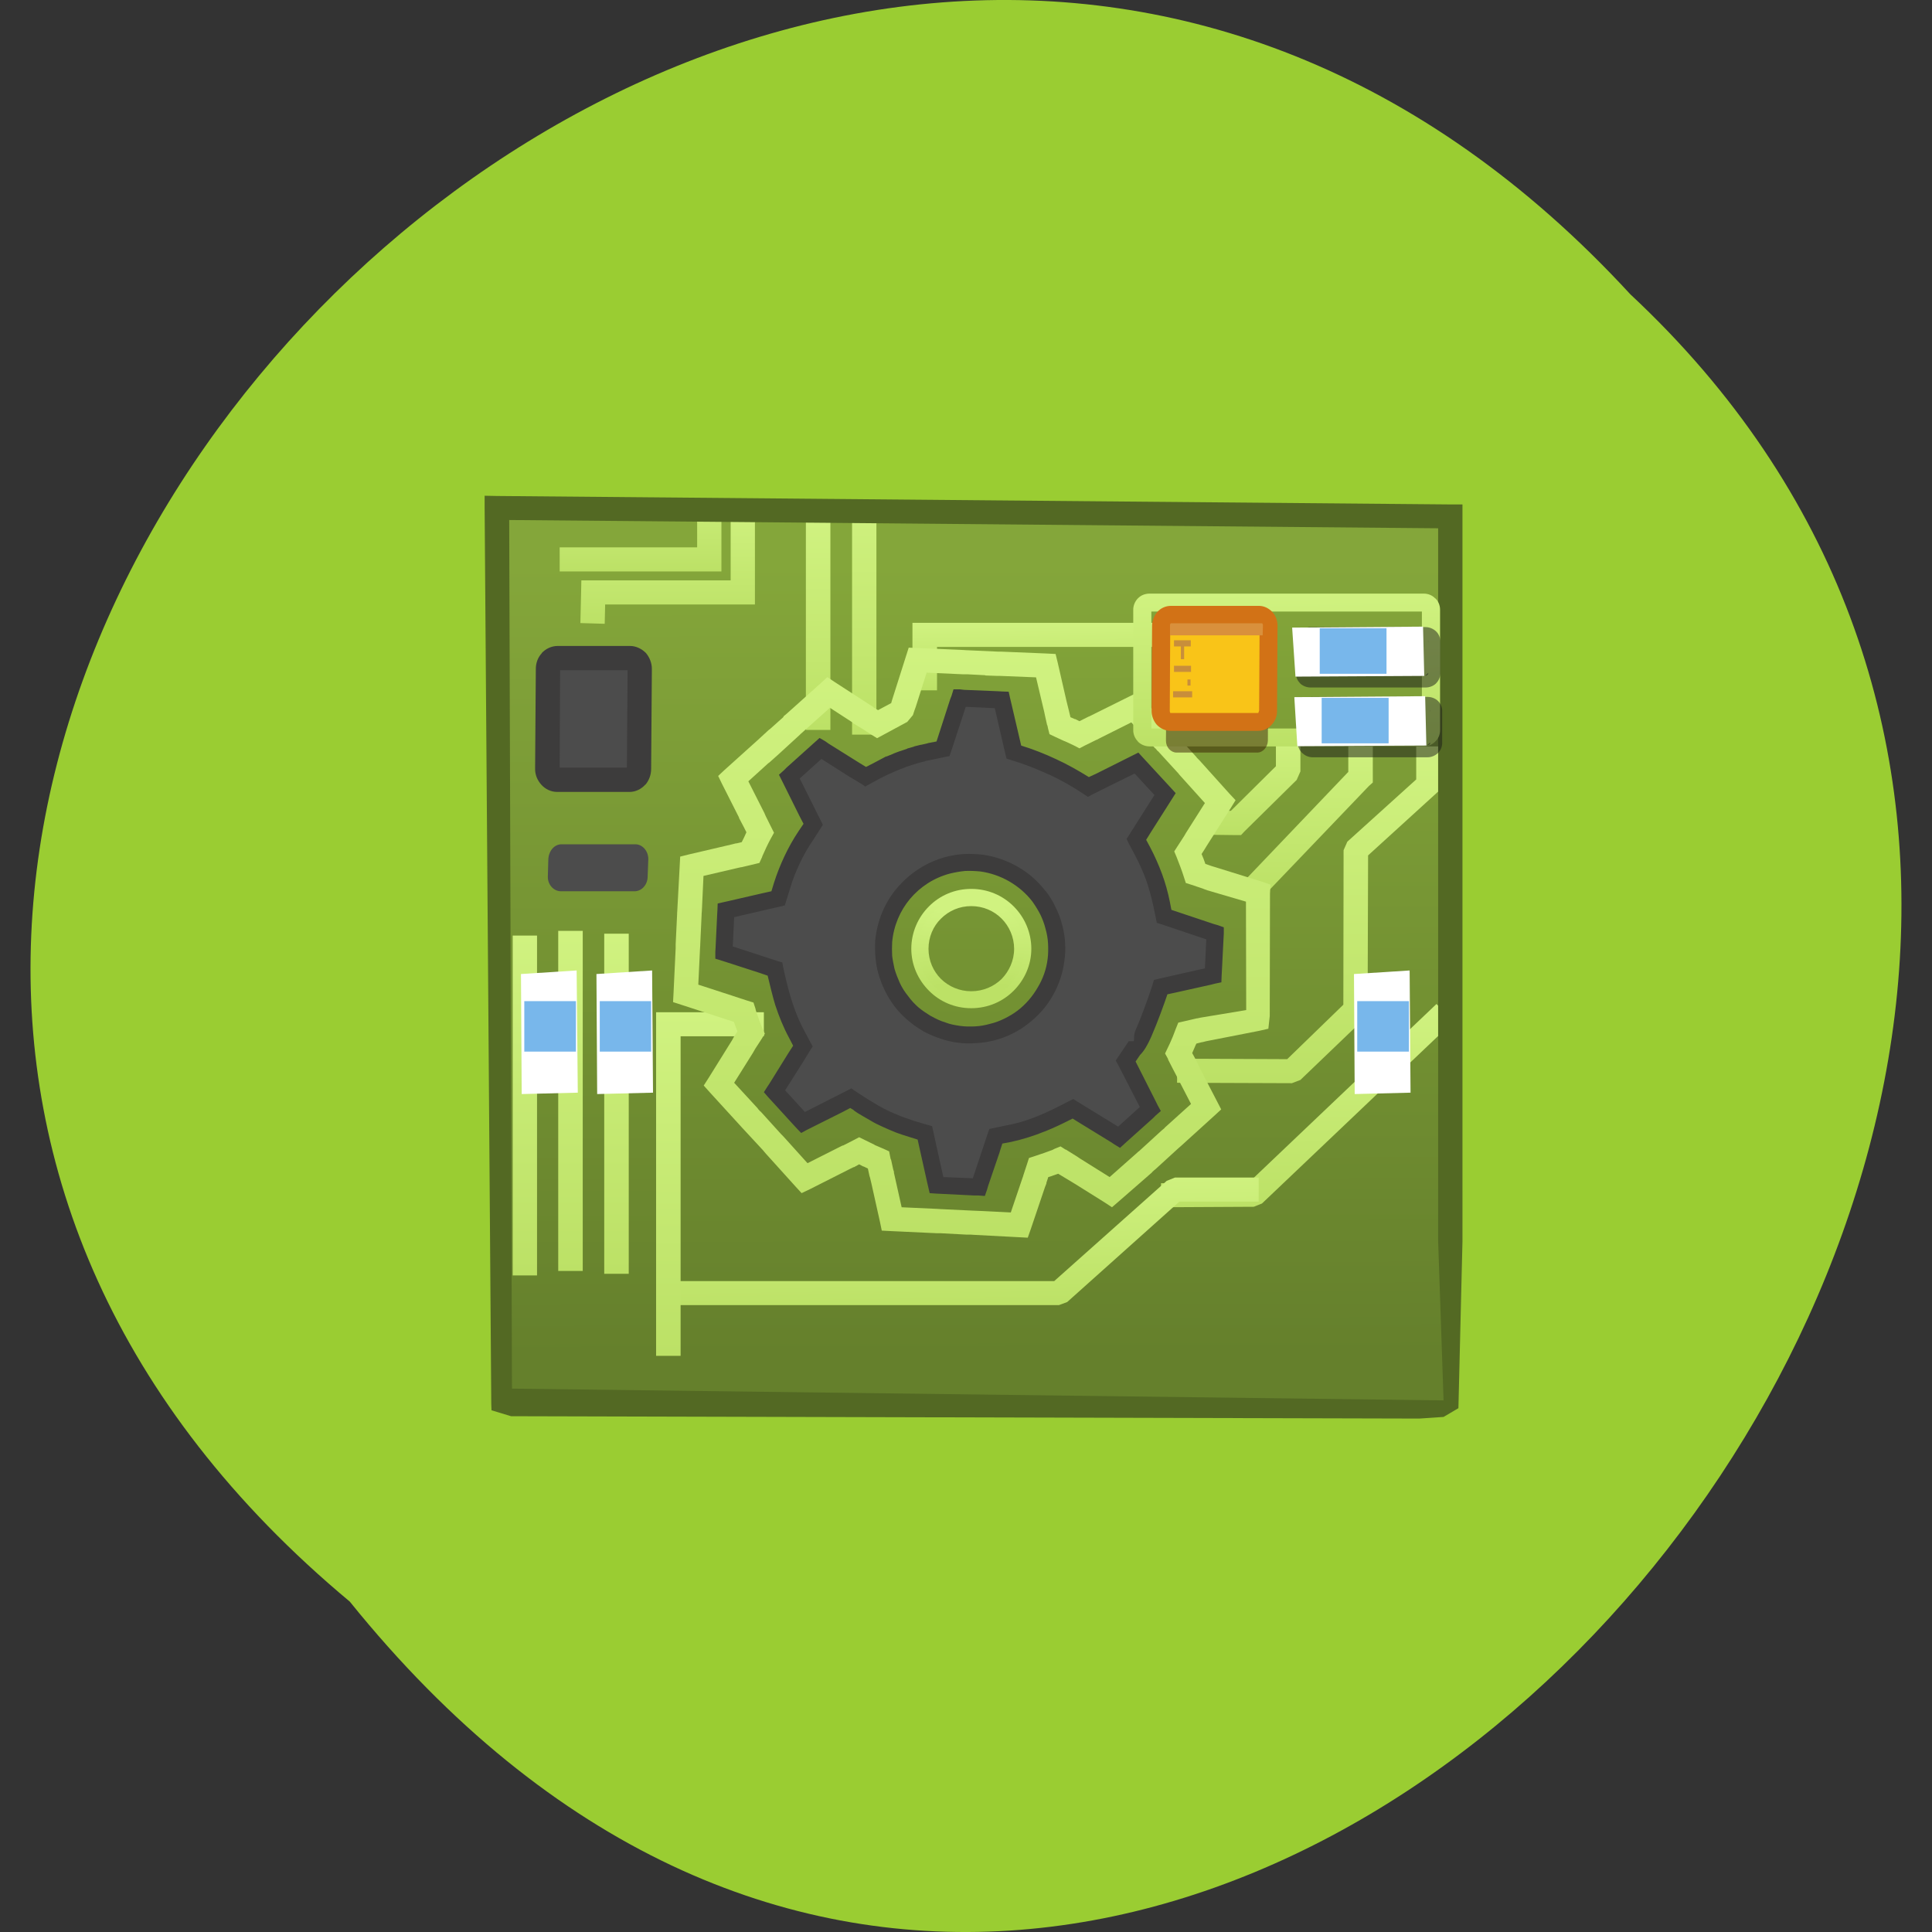 
<svg xmlns="http://www.w3.org/2000/svg" xmlns:xlink="http://www.w3.org/1999/xlink" width="32px" height="32px" viewBox="0 0 32 32" version="1.1">
<rect x="0" y="0" width="32" height="32" fill="#333333" stroke="none"/>
<defs>
<linearGradient id="linear0" gradientUnits="userSpaceOnUse" x1="25.14" y1="6.758" x2="25.2" y2="39.38" gradientTransform="matrix(0.405,0,0,0.403,6.02,6.596)">
<stop offset="0" style="stop-color:rgb(51.765%,65.098%,22.745%);stop-opacity:1;"/>
<stop offset="1" style="stop-color:rgb(39.608%,50.196%,17.255%);stop-opacity:1;"/>
</linearGradient>
<linearGradient id="linear1" gradientUnits="userSpaceOnUse" x1="0" y1="4.046" x2="0" y2="8.967" gradientTransform="matrix(0.405,0,0,0.4,6.02,6.742)">
<stop offset="0" style="stop-color:rgb(81.569%,94.902%,50.196%);stop-opacity:1;"/>
<stop offset="1" style="stop-color:rgb(73.725%,88.235%,40%);stop-opacity:1;"/>
</linearGradient>
<linearGradient id="linear2" gradientUnits="userSpaceOnUse" x1="0" y1="2.674" x2="0" y2="6.803" gradientTransform="matrix(0.405,0,0,0.4,6.02,6.742)">
<stop offset="0" style="stop-color:rgb(81.569%,94.902%,50.196%);stop-opacity:1;"/>
<stop offset="1" style="stop-color:rgb(73.725%,88.235%,40%);stop-opacity:1;"/>
</linearGradient>
<linearGradient id="linear3" gradientUnits="userSpaceOnUse" x1="0" y1="2.988" x2="0" y2="13.368" gradientTransform="matrix(0.405,0,0,0.332,6.02,7.647)">
<stop offset="0" style="stop-color:rgb(81.569%,94.902%,50.196%);stop-opacity:1;"/>
<stop offset="1" style="stop-color:rgb(73.725%,88.235%,40%);stop-opacity:1;"/>
</linearGradient>
<linearGradient id="linear4" gradientUnits="userSpaceOnUse" x1="0" y1="13.765" x2="0" y2="20.17" gradientTransform="matrix(0.405,0,0,0.4,6.02,6.742)">
<stop offset="0" style="stop-color:rgb(81.569%,94.902%,50.196%);stop-opacity:1;"/>
<stop offset="1" style="stop-color:rgb(73.725%,88.235%,40%);stop-opacity:1;"/>
</linearGradient>
<linearGradient id="linear5" gradientUnits="userSpaceOnUse" x1="0" y1="13.518" x2="0" y2="17.715" gradientTransform="matrix(0.405,0,0,0.4,6.02,6.742)">
<stop offset="0" style="stop-color:rgb(81.569%,94.902%,50.196%);stop-opacity:1;"/>
<stop offset="1" style="stop-color:rgb(73.725%,88.235%,40%);stop-opacity:1;"/>
</linearGradient>
<linearGradient id="linear6" gradientUnits="userSpaceOnUse" x1="0" y1="14.05" x2="0" y2="27.992" gradientTransform="matrix(0.405,0,0,0.4,6.02,6.742)">
<stop offset="0" style="stop-color:rgb(81.569%,94.902%,50.196%);stop-opacity:1;"/>
<stop offset="1" style="stop-color:rgb(73.725%,88.235%,40%);stop-opacity:1;"/>
</linearGradient>
<linearGradient id="linear7" gradientUnits="userSpaceOnUse" x1="27.369" y1="8.864" x2="27.409" y2="11.798" gradientTransform="matrix(0.405,0,0,0.4,6.02,6.742)">
<stop offset="0" style="stop-color:rgb(81.569%,94.902%,50.196%);stop-opacity:1;"/>
<stop offset="1" style="stop-color:rgb(73.725%,88.235%,40%);stop-opacity:1;"/>
</linearGradient>
<linearGradient id="linear8" gradientUnits="userSpaceOnUse" x1="0" y1="3.595" x2="0" y2="13.566" gradientTransform="matrix(0.405,0,0,0.4,6.02,6.742)">
<stop offset="0" style="stop-color:rgb(81.569%,94.902%,50.196%);stop-opacity:1;"/>
<stop offset="1" style="stop-color:rgb(73.725%,88.235%,40%);stop-opacity:1;"/>
</linearGradient>
<linearGradient id="linear9" gradientUnits="userSpaceOnUse" x1="38.571" y1="24.661" x2="38.647" y2="33.18" gradientTransform="matrix(0.405,0,0,0.4,6.02,6.742)">
<stop offset="0" style="stop-color:rgb(81.569%,94.902%,50.196%);stop-opacity:1;"/>
<stop offset="1" style="stop-color:rgb(73.725%,88.235%,40%);stop-opacity:1;"/>
</linearGradient>
<linearGradient id="linear10" gradientUnits="userSpaceOnUse" x1="24.468" y1="31.71" x2="24.555" y2="37.37" gradientTransform="matrix(0.405,0,0,0.4,6.02,6.742)">
<stop offset="0" style="stop-color:rgb(81.569%,94.902%,50.196%);stop-opacity:1;"/>
<stop offset="1" style="stop-color:rgb(73.725%,88.235%,40%);stop-opacity:1;"/>
</linearGradient>
<linearGradient id="linear11" gradientUnits="userSpaceOnUse" x1="0" y1="25.05" x2="0" y2="39.27" gradientTransform="matrix(0.405,0,0,0.4,6.02,6.742)">
<stop offset="0" style="stop-color:rgb(81.569%,94.902%,50.196%);stop-opacity:1;"/>
<stop offset="1" style="stop-color:rgb(73.725%,88.235%,40%);stop-opacity:1;"/>
</linearGradient>
<linearGradient id="linear12" gradientUnits="userSpaceOnUse" x1="0" y1="21.804" x2="0" y2="35.874" gradientTransform="matrix(0.405,0,0,0.4,6.02,6.742)">
<stop offset="0" style="stop-color:rgb(81.569%,94.902%,50.196%);stop-opacity:1;"/>
<stop offset="1" style="stop-color:rgb(73.725%,88.235%,40%);stop-opacity:1;"/>
</linearGradient>
<linearGradient id="linear13" gradientUnits="userSpaceOnUse" x1="0" y1="21.804" x2="0" y2="35.874" gradientTransform="matrix(0.405,0,0,0.4,6.02,6.742)">
<stop offset="0" style="stop-color:rgb(81.569%,94.902%,50.196%);stop-opacity:1;"/>
<stop offset="1" style="stop-color:rgb(73.725%,88.235%,40%);stop-opacity:1;"/>
</linearGradient>
<linearGradient id="linear14" gradientUnits="userSpaceOnUse" x1="0" y1="21.804" x2="0" y2="35.874" gradientTransform="matrix(0.405,0,0,0.4,6.02,6.742)">
<stop offset="0" style="stop-color:rgb(81.569%,94.902%,50.196%);stop-opacity:1;"/>
<stop offset="1" style="stop-color:rgb(73.725%,88.235%,40%);stop-opacity:1;"/>
</linearGradient>
<linearGradient id="linear15" gradientUnits="userSpaceOnUse" x1="0" y1="10.246" x2="0" y2="34.489" gradientTransform="matrix(0.405,0,0,0.403,6.02,6.596)">
<stop offset="0" style="stop-color:rgb(81.569%,94.902%,50.196%);stop-opacity:1;"/>
<stop offset="1" style="stop-color:rgb(73.725%,88.235%,40%);stop-opacity:1;"/>
</linearGradient>
<linearGradient id="linear16" gradientUnits="userSpaceOnUse" x1="0" y1="20.8" x2="0" y2="24.431" gradientTransform="matrix(0.405,0,0,0.403,6.02,6.596)">
<stop offset="0" style="stop-color:rgb(81.569%,94.902%,50.196%);stop-opacity:1;"/>
<stop offset="1" style="stop-color:rgb(73.725%,88.235%,40%);stop-opacity:1;"/>
</linearGradient>
<linearGradient id="linear17" gradientUnits="userSpaceOnUse" x1="0" y1="21.01" x2="0" y2="24.22" gradientTransform="matrix(0.405,0,0,0.403,6.02,6.596)">
<stop offset="0" style="stop-color:rgb(81.569%,94.902%,50.196%);stop-opacity:1;"/>
<stop offset="1" style="stop-color:rgb(73.725%,88.235%,40%);stop-opacity:1;"/>
</linearGradient>
<linearGradient id="linear18" gradientUnits="userSpaceOnUse" x1="37.711" y1="7.978" x2="37.82" y2="14.346" gradientTransform="matrix(0.405,0,0,0.403,6.02,6.596)">
<stop offset="0" style="stop-color:rgb(81.569%,94.902%,50.196%);stop-opacity:1;"/>
<stop offset="1" style="stop-color:rgb(73.725%,88.235%,40%);stop-opacity:1;"/>
</linearGradient>
<linearGradient id="linear19" gradientUnits="userSpaceOnUse" x1="0" y1="21.09" x2="0" y2="24.14" gradientTransform="matrix(0.405,0,0,0.403,6.02,6.596)">
<stop offset="0" style="stop-color:rgb(81.569%,94.902%,50.196%);stop-opacity:1;"/>
<stop offset="1" style="stop-color:rgb(73.725%,88.235%,40%);stop-opacity:1;"/>
</linearGradient>
</defs>
<g id="surface1">
<path style=" stroke:none;fill-rule:nonzero;fill:rgb(60.392%,80.392%,19.608%);fill-opacity:1;" d="M 5.793 26.527 C -9.93 13.422 13.09 -10.238 27.004 4.875 C 40.945 17.883 19.184 43.129 5.793 26.527 Z M 5.793 26.527 "/>
<path style=" stroke:none;fill-rule:evenodd;fill:url(#linear0);" d="M 23.918 8.422 L 8.25 8.281 L 8.297 23.059 L 24.047 23.227 L 23.918 20.516 "/>
<path style=" stroke:none;fill-rule:nonzero;fill:url(#linear1);" d="M 12.504 8.359 L 12.504 10.012 L 10.023 10.012 L 10.016 10.332 L 9.613 10.32 L 9.625 9.809 L 9.629 9.613 L 12.102 9.613 L 12.102 8.359 "/>
<path style=" stroke:none;fill-rule:nonzero;fill:url(#linear2);" d="M 11.949 8.465 L 11.949 9.465 L 9.27 9.465 L 9.27 9.066 L 11.547 9.066 L 11.547 8.465 "/>
<path style=" stroke:none;fill-rule:nonzero;fill:url(#linear3);" d="M 13.348 12.09 L 13.348 8.641 L 13.754 8.641 L 13.754 12.09 "/>
<path style=" stroke:none;fill-rule:nonzero;fill:url(#linear4);" d="M 22.738 12.25 L 22.738 12.961 L 22.672 13.02 L 20.957 14.812 L 20.551 14.727 L 20.551 14.645 L 20.617 14.582 L 22.332 12.785 L 22.332 12.25 "/>
<path style=" stroke:none;fill-rule:nonzero;fill:url(#linear5);" d="M 21.539 12.152 L 21.539 12.777 L 21.477 12.918 L 20.613 13.77 L 20.555 13.832 L 20.469 13.832 L 19.848 13.824 L 20.035 13.426 L 20.387 13.43 L 21.133 12.691 L 21.133 12.152 "/>
<path style=" stroke:none;fill-rule:nonzero;fill:url(#linear6);" d="M 23.863 12.363 L 23.863 13.074 L 23.801 13.129 L 22.66 14.168 L 22.652 16.734 L 22.648 16.816 L 22.59 16.879 L 21.539 17.887 L 21.398 17.941 L 19.496 17.934 L 19.496 17.535 L 21.32 17.543 L 22.25 16.641 L 22.254 14.082 L 22.316 13.941 L 23.457 12.91 L 23.457 12.363 "/>
<path style=" stroke:none;fill-rule:nonzero;fill:url(#linear7);" d="M 19.105 10.715 L 15.52 10.715 L 15.52 11.434 L 15.113 11.434 L 15.113 10.316 L 19.105 10.316 "/>
<path style=" stroke:none;fill-rule:nonzero;fill:url(#linear8);" d="M 14.113 12.168 L 14.113 8.48 L 14.516 8.434 L 14.516 12.168 "/>
<path style=" stroke:none;fill-rule:nonzero;fill:url(#linear9);" d="M 24.07 16.922 L 20.902 19.934 L 20.766 19.988 L 19.23 19.996 L 19.23 19.598 L 20.684 19.586 L 23.793 16.629 "/>
<path style=" stroke:none;fill-rule:nonzero;fill:url(#linear10);" d="M 11.043 21.219 L 17.461 21.219 L 19.324 19.559 L 19.461 19.504 L 20.848 19.504 L 20.848 19.902 L 19.535 19.902 L 17.676 21.566 L 17.539 21.617 L 11.043 21.617 "/>
<path style=" stroke:none;fill-rule:nonzero;fill:url(#linear11);" d="M 10.867 22.457 L 10.867 16.766 L 12.652 16.766 L 12.652 17.164 L 11.273 17.164 L 11.273 22.457 "/>
<path style=" stroke:none;fill-rule:nonzero;fill:url(#linear12);" d="M 10.414 15.465 L 10.414 21.098 L 10.008 21.098 L 10.008 15.465 "/>
<path style=" stroke:none;fill-rule:nonzero;fill:url(#linear13);" d="M 9.652 15.418 L 9.652 21.051 L 9.246 21.051 L 9.246 15.418 "/>
<path style=" stroke:none;fill-rule:nonzero;fill:url(#linear14);" d="M 8.895 15.496 L 8.895 21.125 L 8.492 21.125 L 8.492 15.496 "/>
<path style=" stroke:none;fill-rule:nonzero;fill:rgb(32.549%,41.176%,13.725%);fill-opacity:1;" d="M 23.82 8.75 L 8.434 8.613 L 8.48 23 L 23.91 23.195 L 23.82 20.551 Z M 8.23 8.215 L 24.02 8.355 L 24.223 8.355 L 24.223 20.559 L 24.254 19.289 L 24.156 23.324 L 23.91 23.469 L 23.508 23.496 L 8.465 23.457 L 8.141 23.359 L 8.137 23.258 L 8.027 8.414 L 8.027 8.211 Z M 8.23 8.215 "/>
<path style=" stroke:none;fill-rule:evenodd;fill:rgb(29.804%,29.804%,29.804%);fill-opacity:1;" d="M 16.793 12.457 C 17.246 12.594 17.637 12.777 18.027 13.035 L 18.824 12.637 L 18.871 12.688 L 19.25 13.105 L 19.297 13.152 L 19.258 13.211 L 18.941 13.715 L 18.82 13.902 L 18.926 14.102 C 19.066 14.371 19.176 14.66 19.234 14.957 L 19.281 15.176 C 19.543 15.262 19.801 15.352 20.059 15.438 L 20.125 15.457 L 20.121 15.527 L 20.098 16.086 L 20.09 16.152 L 20.023 16.168 L 19.445 16.301 L 19.223 16.348 C 19.191 16.457 18.871 17.387 18.77 17.387 L 18.645 17.574 L 19.02 18.309 L 19.051 18.371 L 19 18.414 L 18.582 18.793 L 18.535 18.836 L 18.473 18.801 L 17.961 18.48 L 17.77 18.363 C 17.426 18.547 17.098 18.699 16.715 18.777 L 16.492 18.82 L 16.422 19.031 L 16.422 19.035 L 16.23 19.598 L 16.211 19.66 L 16.145 19.66 L 15.582 19.633 L 15.512 19.629 L 15.496 19.562 L 15.367 18.984 L 15.316 18.766 L 15.098 18.699 C 14.957 18.656 14.816 18.602 14.68 18.539 C 14.543 18.473 14.41 18.398 14.277 18.312 L 14.09 18.191 L 13.891 18.293 L 13.297 18.59 L 13.25 18.543 L 12.871 18.129 L 12.828 18.078 L 12.863 18.02 L 13.18 17.516 L 13.297 17.324 L 13.191 17.129 C 13.012 16.785 12.914 16.43 12.836 16.051 L 12.621 15.98 L 12.055 15.797 L 11.988 15.777 L 11.992 15.707 L 12.02 15.148 L 12.02 15.082 L 12.09 15.066 L 12.668 14.93 L 12.887 14.879 L 12.957 14.664 C 13.043 14.371 13.176 14.094 13.344 13.84 L 13.469 13.652 L 13.367 13.453 L 13.074 12.863 L 13.121 12.816 L 13.539 12.441 L 13.59 12.395 L 13.648 12.434 L 14.145 12.746 L 14.336 12.863 L 14.535 12.762 C 14.605 12.723 14.676 12.691 14.746 12.656 C 14.816 12.625 14.887 12.598 14.957 12.574 C 15.031 12.547 15.105 12.523 15.176 12.504 C 15.246 12.48 15.32 12.465 15.395 12.449 L 15.617 12.402 L 15.871 11.629 L 15.895 11.559 L 15.965 11.566 L 16.523 11.59 L 16.59 11.594 Z M 17.207 14.844 C 16.977 14.547 16.629 14.348 16.254 14.297 C 16.066 14.273 15.879 14.285 15.699 14.332 C 15.113 14.488 14.691 14.984 14.637 15.598 C 14.625 15.762 14.637 15.926 14.684 16.082 C 14.73 16.262 14.812 16.434 14.93 16.586 C 15.039 16.73 15.18 16.855 15.348 16.949 L 15.355 16.953 C 15.52 17.051 15.699 17.109 15.883 17.133 C 16.07 17.156 16.262 17.145 16.441 17.098 C 16.621 17.047 16.789 16.965 16.941 16.848 C 17.238 16.621 17.441 16.277 17.492 15.902 C 17.516 15.715 17.504 15.527 17.457 15.344 C 17.406 15.168 17.324 14.996 17.207 14.848 Z M 17.207 14.844 "/>
<path style=" stroke:none;fill-rule:nonzero;fill:url(#linear15);" d="M 17.73 11.879 L 17.801 11.91 L 17.809 11.91 L 17.879 11.945 L 18.035 11.867 L 18.039 11.867 L 18.699 11.539 L 18.832 11.473 L 18.934 11.582 L 19.43 12.121 L 19.48 12.168 L 19.82 12.543 L 19.824 12.551 L 19.871 12.598 L 20.363 13.145 L 20.465 13.254 L 20.383 13.387 L 19.988 14.008 L 19.957 14.059 L 19.902 14.145 L 19.934 14.223 L 19.965 14.309 L 20.055 14.34 L 20.066 14.344 L 20.129 14.363 L 20.898 14.602 L 21.043 14.652 L 21.035 14.801 L 21.031 16.828 L 21.008 17.039 L 20.855 17.074 L 19.977 17.246 L 19.914 17.262 L 19.906 17.262 L 19.816 17.285 L 19.801 17.316 L 19.75 17.434 L 19.746 17.441 L 19.793 17.527 L 19.871 17.684 L 19.871 17.688 L 20.156 18.238 L 20.227 18.375 L 20.113 18.48 L 19.562 18.98 L 19.516 19.02 L 19.141 19.363 L 19.133 19.371 L 19.125 19.375 L 19.078 19.418 L 19.082 19.418 L 18.535 19.895 L 18.418 19.996 L 18.293 19.914 L 17.812 19.613 L 17.625 19.5 L 17.527 19.441 L 17.434 19.473 L 17.426 19.477 L 17.363 19.496 L 17.332 19.59 L 17.332 19.602 L 17.309 19.66 L 17.074 20.355 L 17.023 20.5 L 16.871 20.492 L 16.133 20.453 L 16.074 20.449 L 16.004 20.449 L 15.574 20.426 L 15.512 20.426 L 14.762 20.391 L 14.605 20.383 L 14.574 20.234 L 14.434 19.605 L 14.41 19.504 L 14.402 19.48 L 14.395 19.449 L 14.375 19.355 L 14.312 19.324 L 14.301 19.32 L 14.297 19.32 L 14.23 19.285 L 14.145 19.332 L 14.137 19.332 L 14.082 19.359 L 13.418 19.695 L 13.277 19.762 L 13.176 19.652 L 12.676 19.098 L 12.637 19.051 L 12.293 18.68 L 12.254 18.637 L 11.758 18.094 L 11.656 17.98 L 11.738 17.852 L 12.125 17.23 L 12.152 17.18 L 12.156 17.172 L 12.215 17.082 L 12.191 17.023 L 12.156 16.926 L 12.062 16.895 L 12.059 16.895 L 12 16.875 L 11.293 16.645 L 11.148 16.598 L 11.156 16.445 L 11.191 15.707 L 11.191 15.641 L 11.215 15.145 L 11.215 15.129 L 11.219 15.066 L 11.258 14.34 L 11.266 14.188 L 11.41 14.152 L 12.129 13.984 L 12.188 13.969 L 12.199 13.969 L 12.285 13.949 L 12.324 13.871 L 12.363 13.785 L 12.32 13.699 L 12.238 13.543 L 12.242 13.543 L 11.961 12.988 L 11.895 12.852 L 12.004 12.75 L 12.555 12.254 L 12.742 12.082 L 12.746 12.082 L 12.973 11.879 L 12.98 11.863 L 13.027 11.824 L 13.59 11.32 L 13.703 11.215 L 13.832 11.301 L 14.465 11.711 L 14.465 11.715 L 14.516 11.746 L 14.543 11.762 L 14.762 11.645 L 14.762 11.641 L 14.777 11.59 L 15.004 10.875 L 15.051 10.727 L 15.207 10.734 L 15.957 10.766 L 16.012 10.77 L 16.023 10.77 L 16.531 10.793 L 16.582 10.793 L 17.332 10.824 L 17.484 10.832 L 17.52 10.98 L 17.664 11.609 L 17.703 11.766 Z M 17.633 12.277 L 17.473 12.203 L 17.383 12.16 L 17.359 12.066 L 17.348 12.012 L 17.344 12.012 L 17.309 11.855 L 17.297 11.797 L 17.16 11.219 L 16.566 11.195 L 16.52 11.195 L 16.32 11.188 L 16.32 11.184 L 16.016 11.168 L 15.941 11.168 L 15.348 11.141 L 15.168 11.707 L 15.148 11.762 L 15.121 11.844 L 15.027 11.957 L 14.629 12.172 L 14.527 12.227 L 14.426 12.164 L 14.301 12.082 L 14.121 11.973 L 14.125 11.969 L 13.746 11.723 L 13.301 12.121 L 13.262 12.156 L 13.25 12.168 L 12.879 12.508 L 12.734 12.637 L 12.73 12.637 L 12.395 12.941 L 12.66 13.465 L 12.684 13.52 L 12.82 13.793 L 12.77 13.883 C 12.742 13.934 12.715 13.988 12.691 14.039 L 12.629 14.176 L 12.621 14.199 L 12.578 14.293 L 12.285 14.363 L 12.277 14.363 L 12.223 14.375 L 11.652 14.508 L 11.625 15.09 L 11.621 15.137 L 11.621 15.152 L 11.598 15.648 L 11.598 15.66 L 11.594 15.723 L 11.566 16.309 L 12.129 16.492 L 12.188 16.512 L 12.379 16.574 L 12.48 16.605 L 12.512 16.703 L 12.52 16.738 L 12.57 16.883 L 12.57 16.887 L 12.625 17.027 L 12.668 17.121 L 12.613 17.211 L 12.504 17.379 L 12.5 17.387 L 12.469 17.441 L 12.16 17.934 L 12.555 18.363 L 12.551 18.363 L 12.594 18.41 L 12.598 18.41 L 12.934 18.781 L 12.98 18.828 L 13.375 19.266 L 13.902 19 L 13.957 18.973 L 13.965 18.973 L 14.141 18.883 L 14.23 18.836 L 14.477 18.957 L 14.484 18.961 L 14.488 18.965 L 14.633 19.027 L 14.727 19.07 L 14.746 19.168 L 14.754 19.203 L 14.758 19.203 L 14.793 19.363 L 14.809 19.418 L 14.805 19.418 L 14.934 19.996 L 15.527 20.023 L 15.59 20.027 L 16.094 20.051 L 16.285 20.059 L 16.742 20.082 L 16.93 19.527 L 16.949 19.473 L 16.949 19.469 L 17.012 19.277 L 17.043 19.18 L 17.141 19.148 L 17.289 19.098 L 17.43 19.047 L 17.469 19.027 L 17.566 18.988 L 17.652 19.043 L 17.652 19.039 L 17.84 19.156 L 17.887 19.188 L 18.379 19.496 L 18.812 19.113 L 18.855 19.074 L 18.867 19.066 L 19.242 18.723 L 19.289 18.684 L 19.289 18.68 L 19.727 18.285 L 19.457 17.762 L 19.43 17.711 L 19.348 17.551 L 19.348 17.547 L 19.344 17.535 L 19.297 17.449 L 19.34 17.359 L 19.379 17.277 L 19.426 17.168 L 19.477 17.035 L 19.516 16.938 L 19.621 16.914 L 19.824 16.867 L 19.832 16.867 L 19.887 16.855 L 20.641 16.73 L 20.637 14.934 L 19.996 14.746 L 19.934 14.723 L 19.926 14.719 L 19.738 14.656 L 19.641 14.625 L 19.609 14.527 L 19.582 14.445 L 19.551 14.359 L 19.488 14.195 L 19.449 14.102 L 19.504 14.016 L 19.613 13.848 L 19.645 13.793 L 19.957 13.301 L 19.566 12.867 L 19.527 12.824 L 19.523 12.816 L 19.18 12.441 L 19.176 12.441 L 19.137 12.395 L 19.133 12.395 L 18.738 11.965 L 18.215 12.227 L 18.164 12.254 L 18.16 12.254 L 17.969 12.348 L 17.879 12.395 L 17.789 12.348 L 17.637 12.277 L 17.633 12.273 Z M 17.633 12.277 "/>
<path style=" stroke:none;fill-rule:nonzero;fill:rgb(23.922%,23.529%,23.529%);fill-opacity:1;" d="M 16.91 12.348 C 17.113 12.41 17.309 12.488 17.492 12.574 C 17.68 12.66 17.859 12.762 18.035 12.871 L 18.168 12.809 L 18.855 12.465 L 18.926 12.543 L 18.973 12.594 L 19.355 13.008 L 19.402 13.059 L 19.473 13.137 L 19.414 13.23 L 19.379 13.285 L 19.059 13.789 L 18.984 13.91 L 19.051 14.035 C 19.125 14.176 19.191 14.324 19.246 14.473 C 19.301 14.621 19.344 14.777 19.375 14.93 L 19.402 15.07 L 20.105 15.305 L 20.172 15.324 L 20.27 15.359 L 20.27 15.465 L 20.266 15.535 L 20.238 16.09 L 20.234 16.16 L 20.23 16.27 L 20.121 16.293 L 20.059 16.309 L 19.48 16.438 L 19.336 16.469 C 19.285 16.621 19.172 16.934 19.07 17.168 C 19.012 17.301 18.949 17.41 18.883 17.473 L 18.809 17.582 L 19.145 18.246 L 19.176 18.309 L 19.227 18.402 L 19.145 18.473 L 19.098 18.52 L 18.68 18.895 L 18.629 18.941 L 18.551 19.012 L 18.461 18.957 L 18.402 18.918 L 17.887 18.602 L 17.766 18.527 C 17.613 18.605 17.465 18.676 17.312 18.738 L 17.309 18.738 C 17.129 18.812 16.941 18.871 16.746 18.914 L 16.602 18.941 L 16.559 19.074 L 16.559 19.078 L 16.367 19.641 L 16.348 19.707 L 16.312 19.809 L 16.207 19.801 L 16.137 19.801 L 15.574 19.773 L 15.508 19.77 L 15.398 19.762 L 15.359 19.594 L 15.23 19.016 L 15.199 18.875 L 15.062 18.832 C 14.988 18.809 14.91 18.785 14.84 18.758 C 14.762 18.727 14.691 18.695 14.621 18.664 C 14.551 18.633 14.48 18.598 14.41 18.555 C 14.336 18.512 14.266 18.473 14.203 18.434 L 14.141 18.391 L 14.141 18.387 L 14.082 18.352 L 13.957 18.418 L 13.363 18.715 L 13.27 18.766 L 13.195 18.688 L 13.148 18.637 L 12.77 18.223 L 12.723 18.172 L 12.652 18.09 L 12.707 18.004 L 12.746 17.945 L 13.059 17.441 L 13.137 17.32 L 13.07 17.191 C 12.973 17.012 12.902 16.832 12.84 16.645 C 12.793 16.488 12.754 16.324 12.715 16.16 L 12.578 16.113 L 12.012 15.93 L 11.949 15.91 L 11.848 15.879 L 11.848 15.77 L 11.852 15.699 L 11.879 15.141 L 11.883 15.074 L 11.887 14.965 L 11.992 14.941 L 12.059 14.926 L 12.637 14.793 L 12.777 14.762 L 12.82 14.621 C 12.867 14.473 12.926 14.324 12.992 14.184 C 13.062 14.035 13.141 13.895 13.23 13.762 L 13.309 13.645 L 13.242 13.516 L 12.98 12.988 L 12.902 12.832 L 12.98 12.762 L 13.027 12.715 L 13.574 12.223 L 13.668 12.277 L 13.723 12.316 L 14.223 12.629 L 14.344 12.703 L 14.473 12.637 L 14.68 12.527 L 14.68 12.535 L 14.688 12.527 L 14.691 12.527 L 14.797 12.484 L 14.801 12.48 L 14.906 12.441 L 14.91 12.441 L 15.023 12.402 L 15.027 12.398 L 15.137 12.367 L 15.141 12.363 L 15.25 12.336 L 15.258 12.336 L 15.363 12.312 L 15.367 12.309 L 15.512 12.281 L 15.738 11.582 L 15.762 11.52 L 15.793 11.418 L 15.902 11.418 L 15.969 11.426 L 16.531 11.449 L 16.598 11.453 L 16.707 11.457 L 16.73 11.562 L 16.746 11.629 L 16.914 12.348 Z M 17.371 12.828 C 17.176 12.738 16.973 12.656 16.75 12.59 L 16.672 12.566 L 16.652 12.488 L 16.477 11.73 L 15.996 11.707 L 15.754 12.445 L 15.727 12.523 L 15.645 12.539 L 15.422 12.586 L 15.324 12.605 L 15.324 12.609 L 15.211 12.637 L 15.113 12.668 L 15.004 12.703 L 15 12.707 L 14.906 12.742 L 14.805 12.785 L 14.699 12.832 L 14.559 12.902 L 14.402 12.988 L 14.332 13.027 L 14.262 12.98 L 14.066 12.863 L 13.605 12.57 L 13.246 12.895 L 13.629 13.66 L 13.586 13.73 L 13.465 13.918 C 13.379 14.043 13.309 14.168 13.246 14.301 C 13.184 14.434 13.129 14.566 13.09 14.703 L 13.023 14.918 L 13 14.996 L 12.918 15.016 L 12.699 15.066 L 12.16 15.191 L 12.137 15.676 L 12.664 15.848 L 12.879 15.918 L 12.957 15.941 L 12.973 16.023 C 13.012 16.207 13.055 16.387 13.109 16.559 C 13.164 16.734 13.23 16.902 13.316 17.062 L 13.422 17.262 L 13.461 17.332 L 13.418 17.398 L 13.301 17.59 L 13.004 18.059 L 13.332 18.418 L 13.824 18.168 L 14.102 18.027 L 14.168 18.074 L 14.355 18.195 L 14.41 18.23 L 14.414 18.23 C 14.461 18.262 14.504 18.285 14.543 18.309 C 14.605 18.344 14.672 18.379 14.738 18.41 C 14.812 18.441 14.879 18.473 14.941 18.496 C 15.008 18.52 15.074 18.543 15.141 18.566 L 15.355 18.629 L 15.438 18.652 L 15.457 18.734 L 15.504 18.953 L 15.625 19.496 L 16.113 19.516 L 16.359 18.777 L 16.387 18.699 L 16.684 18.637 C 16.871 18.602 17.039 18.547 17.203 18.48 C 17.371 18.41 17.535 18.328 17.707 18.238 L 17.777 18.203 L 17.844 18.246 L 18.035 18.363 L 18.52 18.66 L 18.879 18.336 L 18.52 17.637 L 18.48 17.566 L 18.695 17.246 L 18.77 17.246 C 18.801 17.246 18.762 17.16 18.812 17.055 C 18.934 16.777 19.07 16.375 19.09 16.309 L 19.113 16.23 L 19.195 16.211 L 19.418 16.16 L 19.957 16.039 L 19.98 15.559 L 19.238 15.309 L 19.16 15.285 L 19.145 15.207 L 19.098 14.984 C 19.066 14.84 19.027 14.703 18.98 14.566 C 18.93 14.434 18.871 14.301 18.801 14.168 L 18.695 13.969 L 18.66 13.895 L 18.703 13.828 L 18.824 13.637 L 19.121 13.168 L 18.793 12.812 L 18.293 13.059 L 18.09 13.16 L 18.02 13.199 L 17.949 13.152 C 17.762 13.027 17.57 12.918 17.375 12.828 Z M 15.113 12.668 L 15.113 12.668 M 17.098 14.93 C 16.992 14.793 16.863 14.684 16.715 14.598 C 16.566 14.512 16.402 14.457 16.238 14.434 C 16.152 14.426 16.066 14.422 15.984 14.426 C 15.898 14.434 15.816 14.449 15.734 14.469 C 15.469 14.539 15.242 14.688 15.074 14.887 C 14.91 15.082 14.801 15.332 14.777 15.605 C 14.773 15.68 14.773 15.754 14.777 15.832 C 14.785 15.902 14.801 15.973 14.816 16.047 C 14.84 16.129 14.871 16.207 14.906 16.285 C 14.941 16.359 14.988 16.434 15.043 16.5 C 15.09 16.566 15.148 16.629 15.211 16.684 C 15.27 16.734 15.34 16.781 15.41 16.824 L 15.426 16.832 C 15.496 16.871 15.574 16.91 15.656 16.934 C 15.734 16.965 15.816 16.98 15.902 16.992 C 15.984 17.004 16.066 17.004 16.152 17 C 16.238 16.996 16.32 16.98 16.402 16.957 C 16.484 16.938 16.566 16.906 16.637 16.871 C 16.715 16.832 16.789 16.789 16.855 16.738 C 16.988 16.637 17.102 16.504 17.188 16.355 C 17.273 16.215 17.332 16.051 17.352 15.883 C 17.363 15.801 17.363 15.715 17.359 15.629 C 17.355 15.547 17.34 15.461 17.316 15.379 C 17.297 15.301 17.266 15.219 17.23 15.145 C 17.191 15.07 17.145 14.996 17.098 14.93 Z M 16.855 14.355 C 17.035 14.457 17.191 14.594 17.316 14.758 L 17.32 14.758 C 17.383 14.84 17.438 14.926 17.48 15.02 C 17.527 15.113 17.566 15.207 17.59 15.309 C 17.617 15.406 17.637 15.508 17.641 15.613 C 17.648 15.715 17.645 15.816 17.629 15.918 C 17.605 16.121 17.535 16.32 17.434 16.496 C 17.332 16.676 17.191 16.832 17.027 16.957 C 16.945 17.023 16.855 17.078 16.766 17.121 C 16.676 17.168 16.574 17.203 16.477 17.23 C 16.379 17.254 16.277 17.273 16.172 17.277 C 16.07 17.285 15.965 17.285 15.863 17.27 C 15.766 17.258 15.664 17.234 15.566 17.199 C 15.473 17.168 15.383 17.129 15.293 17.082 L 15.277 17.07 C 15.188 17.02 15.105 16.957 15.027 16.891 C 14.949 16.824 14.879 16.75 14.816 16.668 C 14.754 16.586 14.699 16.496 14.656 16.406 C 14.609 16.312 14.574 16.215 14.547 16.121 C 14.523 16.035 14.508 15.945 14.5 15.852 C 14.492 15.762 14.492 15.672 14.496 15.582 C 14.527 15.25 14.656 14.945 14.859 14.707 C 15.066 14.465 15.34 14.281 15.66 14.195 C 15.762 14.168 15.863 14.152 15.969 14.145 C 16.07 14.141 16.176 14.145 16.277 14.156 C 16.48 14.184 16.68 14.254 16.855 14.355 Z M 16.855 14.355 "/>
<path style=" stroke:none;fill-rule:nonzero;fill:url(#linear16);" d="M 16.086 14.723 C 16.363 14.723 16.609 14.832 16.789 15.012 C 16.969 15.191 17.082 15.441 17.082 15.715 C 17.082 15.984 16.969 16.23 16.789 16.41 C 16.609 16.59 16.363 16.699 16.086 16.699 C 15.812 16.699 15.566 16.59 15.387 16.41 C 15.207 16.23 15.094 15.984 15.094 15.715 C 15.094 15.441 15.207 15.191 15.387 15.012 C 15.566 14.832 15.812 14.723 16.086 14.723 Z M 16.684 15.117 C 16.531 14.965 16.32 14.871 16.086 14.871 C 15.855 14.871 15.641 14.965 15.488 15.117 C 15.336 15.27 15.238 15.48 15.238 15.715 C 15.238 15.945 15.336 16.156 15.488 16.309 C 15.641 16.461 15.855 16.555 16.086 16.555 C 16.32 16.555 16.531 16.461 16.684 16.309 C 16.84 16.156 16.934 15.945 16.934 15.715 C 16.934 15.48 16.84 15.27 16.684 15.117 Z M 16.684 15.117 "/>
<path style=" stroke:none;fill-rule:nonzero;fill:url(#linear17);" d="M 16.086 14.84 C 16.328 14.84 16.551 14.941 16.707 15.098 C 16.867 15.254 16.965 15.473 16.965 15.715 C 16.965 15.957 16.867 16.176 16.707 16.332 C 16.551 16.488 16.328 16.59 16.086 16.59 C 15.844 16.59 15.625 16.488 15.465 16.332 C 15.309 16.176 15.211 15.957 15.211 15.715 C 15.211 15.473 15.309 15.254 15.465 15.098 C 15.625 14.941 15.844 14.84 16.086 14.84 Z M 16.613 15.188 C 16.48 15.055 16.293 14.973 16.086 14.973 C 15.879 14.973 15.691 15.055 15.559 15.188 C 15.426 15.324 15.34 15.508 15.34 15.715 C 15.34 15.918 15.426 16.105 15.559 16.238 C 15.691 16.375 15.879 16.457 16.086 16.457 C 16.293 16.457 16.48 16.375 16.613 16.238 C 16.75 16.105 16.832 15.918 16.832 15.715 C 16.832 15.508 16.75 15.324 16.613 15.188 Z M 16.613 15.188 "/>
<path style=" stroke:none;fill-rule:nonzero;fill:url(#linear18);" d="M 19.043 9.832 L 23.582 9.832 C 23.652 9.832 23.723 9.859 23.77 9.91 L 23.773 9.91 C 23.824 9.957 23.852 10.027 23.852 10.098 L 23.852 12.094 C 23.852 12.168 23.824 12.234 23.773 12.281 L 23.77 12.285 C 23.723 12.332 23.652 12.363 23.582 12.363 L 19.043 12.363 C 18.965 12.363 18.898 12.332 18.848 12.285 L 18.848 12.281 C 18.801 12.234 18.77 12.168 18.77 12.094 L 18.77 10.098 C 18.77 10.027 18.801 9.957 18.848 9.91 C 18.898 9.859 18.965 9.832 19.043 9.832 Z M 23.551 10.129 L 19.07 10.129 L 19.07 12.066 L 23.551 12.066 Z M 23.551 10.129 "/>
<path style=" stroke:none;fill-rule:evenodd;fill:rgb(93.333%,67.059%,9.412%);fill-opacity:1;" d="M 19.559 10.66 L 20.754 10.66 C 20.844 10.66 20.918 10.754 20.918 10.863 L 20.906 11.871 C 20.906 11.98 20.832 12.074 20.746 12.074 L 19.551 12.074 C 19.465 12.074 19.387 11.98 19.391 11.871 L 19.398 10.863 C 19.398 10.754 19.469 10.66 19.559 10.66 Z M 19.559 10.66 "/>
<path style=" stroke:none;fill-rule:evenodd;fill:rgb(21.176%,11.373%,1.176%);fill-opacity:0.502;" d="M 19.496 10.426 L 20.832 10.426 C 20.926 10.426 21.008 10.516 21.008 10.621 L 21 12.27 C 20.996 12.375 20.918 12.465 20.824 12.465 L 19.488 12.465 C 19.395 12.465 19.312 12.379 19.312 12.27 L 19.324 10.621 C 19.324 10.512 19.402 10.426 19.496 10.426 Z M 19.496 10.426 "/>
<path style=" stroke:none;fill-rule:evenodd;fill:rgb(97.647%,76.863%,9.412%);fill-opacity:1;" d="M 19.395 10.184 L 20.852 10.184 C 20.941 10.184 21.012 10.27 21.012 10.363 L 21.004 11.777 C 21.004 11.871 20.93 11.957 20.844 11.957 L 19.387 11.957 C 19.301 11.957 19.223 11.879 19.223 11.777 L 19.23 10.363 C 19.23 10.266 19.305 10.184 19.395 10.184 Z M 19.395 10.184 "/>
<path style=" stroke:none;fill-rule:nonzero;fill:rgb(82.353%,44.706%,8.627%);fill-opacity:1;" d="M 19.395 10.035 L 20.852 10.035 C 20.941 10.035 21.02 10.078 21.078 10.141 C 21.129 10.199 21.16 10.277 21.16 10.363 L 21.152 11.777 C 21.152 11.863 21.121 11.941 21.066 12 C 21.012 12.066 20.93 12.105 20.844 12.105 L 19.387 12.105 C 19.301 12.105 19.219 12.066 19.16 12.004 C 19.109 11.945 19.074 11.863 19.074 11.777 L 19.082 10.363 C 19.082 10.277 19.117 10.195 19.168 10.137 C 19.223 10.074 19.305 10.035 19.395 10.035 Z M 20.852 10.336 L 19.395 10.336 C 19.387 10.344 19.383 10.355 19.383 10.367 L 19.375 11.777 C 19.375 11.789 19.379 11.797 19.383 11.805 C 19.383 11.809 19.383 11.809 19.383 11.809 L 20.844 11.809 C 20.844 11.809 20.844 11.809 20.844 11.805 L 20.84 11.805 C 20.848 11.797 20.852 11.785 20.852 11.777 L 20.855 11.777 L 20.863 10.363 C 20.863 10.355 20.859 10.344 20.852 10.34 C 20.848 10.336 20.852 10.336 20.852 10.336 Z M 20.852 10.336 "/>
<path style=" stroke:none;fill-rule:evenodd;fill:rgb(85.098%,56.471%,23.529%);fill-opacity:1;" d="M 20.906 10.324 C 20.91 10.332 20.918 10.34 20.918 10.352 L 20.914 10.523 L 19.379 10.523 L 19.379 10.352 C 19.379 10.34 19.387 10.332 19.391 10.324 Z M 20.906 10.324 "/>
<path style=" stroke:none;fill-rule:evenodd;fill:rgb(78.431%,55.686%,23.137%);fill-opacity:1;" d="M 19.445 10.707 L 19.445 10.605 L 19.723 10.605 L 19.723 10.707 "/>
<path style=" stroke:none;fill-rule:evenodd;fill:rgb(78.431%,55.686%,23.137%);fill-opacity:1;" d="M 19.559 10.918 L 19.559 10.664 L 19.613 10.664 L 19.613 10.918 "/>
<path style=" stroke:none;fill-rule:evenodd;fill:rgb(78.431%,55.686%,23.137%);fill-opacity:1;" d="M 19.445 11.129 L 19.445 11.027 L 19.727 11.027 L 19.727 11.129 "/>
<path style=" stroke:none;fill-rule:evenodd;fill:rgb(78.431%,55.686%,23.137%);fill-opacity:1;" d="M 19.43 11.551 L 19.43 11.449 L 19.746 11.449 L 19.746 11.551 "/>
<path style=" stroke:none;fill-rule:evenodd;fill:rgb(78.431%,55.686%,23.137%);fill-opacity:1;" d="M 19.668 11.254 L 19.719 11.254 L 19.719 11.355 L 19.668 11.355 "/>
<path style=" stroke:none;fill-rule:nonzero;fill:rgb(9.804%,9.804%,9.804%);fill-opacity:0.502;" d="M 21.707 11.191 L 21.664 11.152 L 21.664 11.16 C 21.664 11.164 21.668 11.172 21.676 11.176 C 21.684 11.184 21.695 11.191 21.707 11.191 Z M 21.707 11.191 "/>
<path style=" stroke:none;fill-rule:nonzero;fill:rgb(9.804%,9.804%,9.804%);fill-opacity:0.502;" d="M 23.656 11.145 L 23.605 11.191 L 23.613 11.191 C 23.625 11.191 23.637 11.184 23.645 11.176 C 23.652 11.172 23.656 11.164 23.656 11.16 Z M 23.656 11.145 "/>
<path style=" stroke:none;fill-rule:nonzero;fill:rgb(9.804%,9.804%,9.804%);fill-opacity:0.502;" d="M 23.652 10.605 L 23.656 10.641 L 23.656 10.621 C 23.656 10.613 23.656 10.613 23.652 10.609 Z M 23.652 10.605 "/>
<path style=" stroke:none;fill-rule:nonzero;fill:rgb(9.804%,9.804%,9.804%);fill-opacity:0.502;" d="M 21.465 11.16 L 21.465 10.621 C 21.465 10.555 21.496 10.496 21.539 10.453 C 21.582 10.414 21.645 10.387 21.707 10.387 L 23.613 10.387 C 23.676 10.387 23.738 10.414 23.781 10.453 C 23.828 10.496 23.855 10.555 23.855 10.621 L 23.855 11.16 C 23.855 11.223 23.824 11.281 23.781 11.324 C 23.738 11.363 23.676 11.387 23.613 11.387 L 21.707 11.387 C 21.645 11.387 21.582 11.363 21.539 11.324 C 21.496 11.281 21.465 11.223 21.465 11.16 Z M 21.465 11.16 "/>
<path style=" stroke:none;fill-rule:evenodd;fill:rgb(100%,100%,100%);fill-opacity:1;" d="M 21.402 10.395 L 23.57 10.379 L 23.59 11.195 L 21.457 11.207 "/>
<path style=" stroke:none;fill-rule:evenodd;fill:rgb(47.059%,71.765%,92.157%);fill-opacity:1;" d="M 21.859 10.406 L 22.965 10.406 L 22.965 11.16 L 21.859 11.16 "/>
<path style=" stroke:none;fill-rule:nonzero;fill:rgb(9.804%,9.804%,9.804%);fill-opacity:0.502;" d="M 21.738 12.344 L 21.695 12.305 L 21.695 12.309 C 21.695 12.316 21.699 12.324 21.707 12.332 C 21.715 12.34 21.727 12.344 21.738 12.344 Z M 21.738 12.344 "/>
<path style=" stroke:none;fill-rule:nonzero;fill:rgb(9.804%,9.804%,9.804%);fill-opacity:0.502;" d="M 23.688 12.297 L 23.637 12.344 L 23.645 12.344 C 23.656 12.344 23.668 12.34 23.676 12.332 C 23.684 12.324 23.688 12.316 23.688 12.312 Z M 23.688 12.297 "/>
<path style=" stroke:none;fill-rule:nonzero;fill:rgb(9.804%,9.804%,9.804%);fill-opacity:0.502;" d="M 23.684 11.762 L 23.688 11.793 L 23.688 11.77 C 23.688 11.77 23.688 11.766 23.684 11.762 Z M 23.684 11.762 "/>
<path style=" stroke:none;fill-rule:nonzero;fill:rgb(9.804%,9.804%,9.804%);fill-opacity:0.502;" d="M 21.496 12.309 L 21.496 11.77 C 21.496 11.707 21.527 11.648 21.574 11.605 C 21.617 11.566 21.676 11.543 21.742 11.543 L 23.645 11.543 C 23.707 11.543 23.77 11.566 23.812 11.605 C 23.859 11.648 23.887 11.707 23.887 11.77 L 23.887 12.309 C 23.887 12.375 23.859 12.434 23.812 12.477 C 23.77 12.516 23.707 12.543 23.645 12.543 L 21.742 12.543 C 21.676 12.543 21.617 12.516 21.574 12.477 C 21.527 12.434 21.496 12.375 21.496 12.309 Z M 21.496 12.309 "/>
<path style=" stroke:none;fill-rule:evenodd;fill:rgb(100%,100%,100%);fill-opacity:1;" d="M 21.438 11.547 L 23.605 11.531 L 23.625 12.348 L 21.488 12.359 "/>
<path style=" stroke:none;fill-rule:evenodd;fill:rgb(47.059%,71.765%,92.157%);fill-opacity:1;" d="M 21.891 11.559 L 23 11.559 L 23 12.312 L 21.891 12.312 "/>
<path style=" stroke:none;fill-rule:evenodd;fill:rgb(29.804%,29.804%,29.804%);fill-opacity:1;" d="M 9.238 10.898 L 10.434 10.898 C 10.52 10.898 10.594 10.98 10.594 11.078 L 10.586 12.734 C 10.586 12.832 10.512 12.918 10.426 12.918 L 9.23 12.918 C 9.141 12.918 9.066 12.836 9.066 12.734 L 9.074 11.078 C 9.078 10.98 9.148 10.898 9.238 10.898 Z M 9.238 10.898 "/>
<path style=" stroke:none;fill-rule:nonzero;fill:rgb(23.922%,23.529%,23.529%);fill-opacity:1;" d="M 9.238 10.699 L 10.434 10.699 C 10.535 10.699 10.629 10.746 10.699 10.816 C 10.758 10.887 10.797 10.98 10.797 11.078 L 10.797 11.082 L 10.785 12.738 C 10.785 12.832 10.75 12.926 10.691 12.996 L 10.688 12.996 C 10.621 13.07 10.527 13.117 10.426 13.117 L 9.23 13.117 C 9.125 13.117 9.031 13.07 8.965 12.996 C 8.902 12.926 8.863 12.836 8.863 12.738 L 8.863 12.734 L 8.875 11.078 C 8.875 10.98 8.91 10.887 8.973 10.82 L 8.973 10.816 C 9.039 10.746 9.133 10.699 9.238 10.699 Z M 10.395 11.102 L 9.277 11.102 L 9.27 12.715 L 10.383 12.715 Z M 10.395 11.078 L 10.391 11.078 L 10.395 11.082 Z M 10.383 12.734 L 10.383 12.738 Z M 9.27 12.734 Z M 9.27 12.734 "/>
<path style=" stroke:none;fill-rule:nonzero;fill:url(#linear19);" d="M 16.086 14.887 C 16.316 14.887 16.527 14.977 16.676 15.129 C 16.824 15.277 16.922 15.484 16.922 15.715 C 16.922 15.941 16.828 16.152 16.676 16.301 C 16.527 16.449 16.316 16.543 16.086 16.543 C 15.855 16.543 15.648 16.449 15.496 16.301 C 15.348 16.152 15.254 15.941 15.254 15.715 C 15.254 15.484 15.348 15.277 15.496 15.129 C 15.648 14.977 15.855 14.887 16.086 14.887 Z M 16.59 15.215 C 16.461 15.086 16.285 15.008 16.086 15.008 C 15.891 15.008 15.715 15.086 15.586 15.215 C 15.457 15.34 15.379 15.52 15.379 15.715 C 15.379 15.91 15.457 16.086 15.586 16.215 C 15.715 16.34 15.891 16.418 16.086 16.418 C 16.285 16.418 16.461 16.34 16.59 16.215 C 16.715 16.086 16.797 15.91 16.797 15.715 C 16.797 15.52 16.715 15.34 16.59 15.215 Z M 16.59 15.215 "/>
<path style=" stroke:none;fill-rule:evenodd;fill:rgb(100%,100%,100%);fill-opacity:1;" d="M 10.801 16.074 L 10.816 18.098 L 9.891 18.121 L 9.879 16.133 "/>
<path style=" stroke:none;fill-rule:evenodd;fill:rgb(47.059%,71.765%,92.157%);fill-opacity:1;" d="M 10.785 16.582 L 10.785 17.418 L 9.934 17.418 L 9.934 16.582 "/>
<path style=" stroke:none;fill-rule:evenodd;fill:rgb(100%,100%,100%);fill-opacity:1;" d="M 9.551 16.074 L 9.57 18.098 L 8.641 18.121 L 8.629 16.133 "/>
<path style=" stroke:none;fill-rule:evenodd;fill:rgb(47.059%,71.765%,92.157%);fill-opacity:1;" d="M 9.539 16.582 L 9.539 17.418 L 8.684 17.418 L 8.684 16.582 "/>
<path style=" stroke:none;fill-rule:evenodd;fill:rgb(100%,100%,100%);fill-opacity:1;" d="M 23.348 16.074 L 23.363 18.098 L 22.438 18.121 L 22.426 16.133 "/>
<path style=" stroke:none;fill-rule:evenodd;fill:rgb(47.059%,71.765%,92.157%);fill-opacity:1;" d="M 23.336 16.582 L 23.336 17.418 L 22.48 17.418 L 22.48 16.582 "/>
<path style=" stroke:none;fill-rule:evenodd;fill:rgb(29.804%,29.804%,29.804%);fill-opacity:1;" d="M 9.301 13.984 L 10.523 13.984 C 10.641 13.984 10.738 14.094 10.738 14.23 L 10.727 14.52 C 10.727 14.652 10.629 14.762 10.512 14.762 L 9.289 14.762 C 9.172 14.762 9.07 14.652 9.074 14.52 L 9.082 14.23 C 9.09 14.094 9.18 13.984 9.301 13.984 Z M 9.301 13.984 "/>
</g>
</svg>
